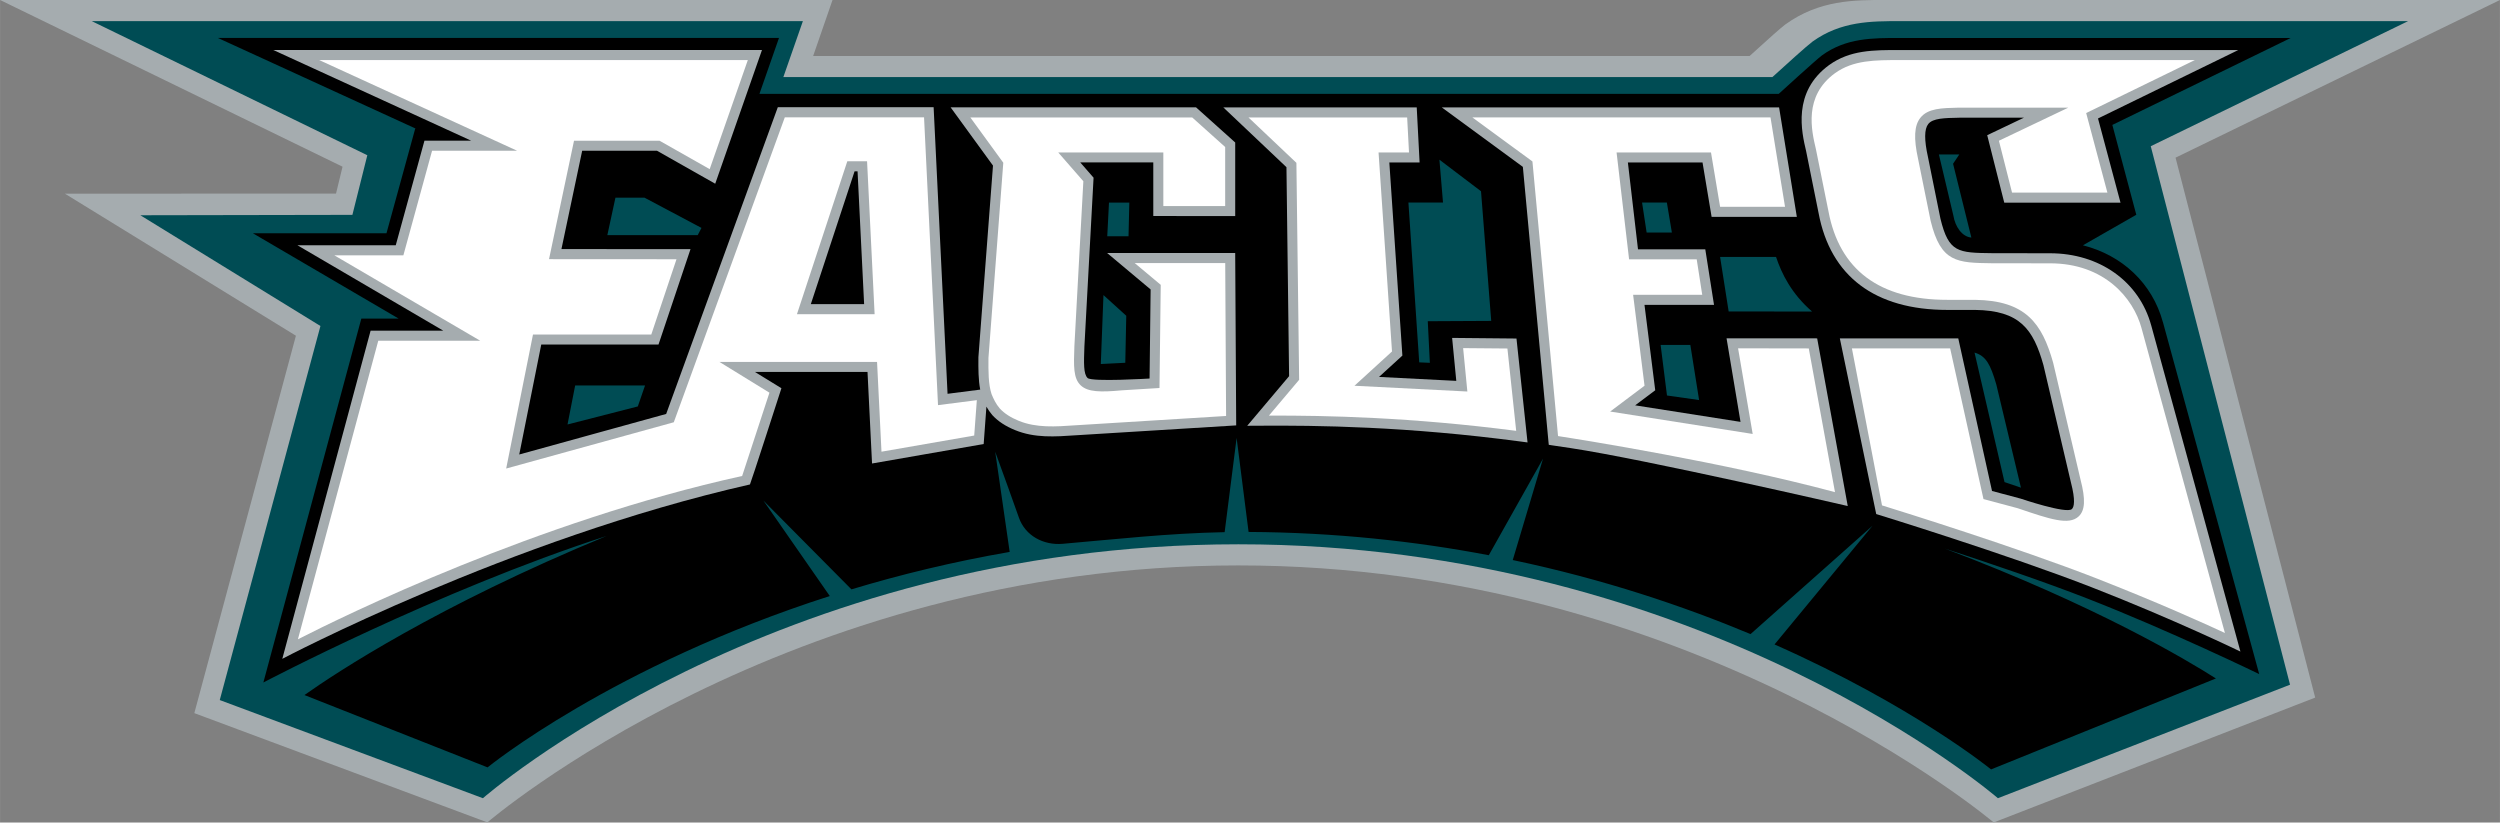 <?xml version="1.0" encoding="UTF-8" standalone="no"?>
<svg xmlns:rdf="http://www.w3.org/1999/02/22-rdf-syntax-ns#" xmlns="http://www.w3.org/2000/svg" xml:space="preserve" height="62.54" viewBox="0 0 190.085 62.54" width="190.09" version="1.1" xmlns:cc="http://creativecommons.org/ns#" xmlns:dc="http://purl.org/dc/elements/1.1/"><rect x="0" y="0" width="190.085" height="62.54" fill="#808080" stroke="none"/><g transform="matrix(1.25 0 0 -1.25 -285.13 524.9)"><g style="" transform="matrix(.25 0 0 .25 228.1 296.18)"><path d="m458.78 494.96c-7.546 0.015-16.084 0.02-24.359-5.938-1.042-0.764-3.94-3.353-8.704-7.683l-227.86-0.01 4.719 13.646h-202.57l83.348-40.574-1.588-6.545-65.97-0.015 56.213-34.565-24.718-91.83 71.301-26.584s72.712 62.525 182.72 62.525c110.03 0 183.79-62.54 183.79-62.54 0.01-0.015 78.225 30.382 78.225 30.382l-33.979 131.37 78.933 38.359h-149.49" fill="#a5acaf"/><path d="m190.61 476.21 4.754 13.616h-173.04l67.057-32.638-3.631-14.506-51.595-0.096 43.821-26.948-24.5-91.011 64.032-23.883s70.385 61.782 183.81 61.782 184.81-61.782 184.81-61.782l71.078 27.621-33.888 131.02 62.611 30.433h-123.53c-7.106 0.005-14.44 0.01-21.395-4.987-1.254-0.92-6.818-5.953-9.741-8.618h-240.65" fill="#004c54"/><path d="m526.27 416.58c-2.585 9.468-9.888 16.261-19.458 18.694l12.989 7.43-5.827 21.86 43.402 21.157h-95.037c-6.747 0.005-13.12 0.015-18.987-4.213-1.366-0.996-10.551-9.387-10.551-9.387h-248.01l4.759 13.616h-136.55l48.176-22.078h-0.142l-6.99-25.451h-32.517l35.481-20.773h-9.084l-23.838-88.538s42.329 22.31 83.495 35.648c-41.15-16.97-65.734-33.21-73.498-38.7l44.558-17.6s30.312 24.718 83.267 41.692l-16.145 23.216 21.415-21.592c11.805 3.566 24.667 6.712 38.5 9.109l-3.52 24.364c1.649-4.512 4.653-12.817 5.756-15.993 1.543-4.456 6.019-6.793 10.637-6.398 12.513 1.077 25.618 2.569 39.431 2.837l2.913 22.922 2.913-22.872c21.01-0.111 40.559-2.256 58.444-5.665l13.201 23.509-7.369-24.682c22.118-4.653 41.535-11.193 57.857-18.016l29.68 26.367-23.843-28.885c33.731-14.941 52.688-30.408 52.688-30.408l54.706 22.128c-7.035 4.486-29.219 17.738-65.949 31.602 10.662-3.485 24.172-8.052 34.596-12.124 20.1-7.835 41.889-18.411 41.889-18.411l-23.428 85.634"/><g fill="#a5acaf"><path d="m207.94 453.28h0.723l1.598-32.32h-12.968l10.647 32.32zm92.609-19.872h-31.172l10.596-8.877-0.258-21.673s-14.036-0.86-15.077 0.126c-1.017 0.956-0.926 3.632-0.779 7.668l2.231 41.075-3.237 3.712h17.768v-13.039l19.933-0.015v17.905l-9.529 8.548h-59.713l10.308-14.167-3.551-46.633v-0.045-0.101c-0.02-2.731-0.02-5.321 0.44-7.728l-7.946-1.022-3.389 69.728h-37.914l-27.161-74.629-35.749-9.868 5.356 26.761h28.531l7.784 23.206-31.404 0.015 5.048 23.934h18.188l14.182-8.032 11.38 32.542h-118.93l48.176-22.072h-11.375l-6.985-25.446h-23.919l35.476-20.773h-17.672l-21.491-79.853s55.232 29.148 113.79 42.43c0.106 0.025 7.658 23.413 7.658 23.413l-6.459 3.97h27.404l1.103-22.285 27.161 4.739 0.668 9.099c0.389-0.693 0.855-1.381 1.436-2.064 1.406-1.522 3.202-2.696 5.508-3.637 4.805-1.973 9.706-1.624 14.895-1.264-0.01 0 38.935 2.402 38.935 2.402l-0.243 41.95"/><path d="m368.99 412.59-15.659 0.152 1.012-10.455-18.8 0.961 5.685 5.189-3.176 46.998h7.364l-0.698 13.398h-47.063l15.366-14.552 0.642-50.847-10.186-12.073 2.65 0.015c14.187 0.111 36.25-0.162 64.017-3.864l1.538-0.207-2.691 25.284"/><path d="m442.15 412.63-22.047 0.01 3.399-20.332-25.638 4.026 4.886 3.667-2.615 20.783h16.918l-2.124 13.514h-16.372l-2.463 21.137h18.163l2.21-13.236h20.737l-4.319 26.635h-82.079l19.736-14.476 6.211-66.678 0.096-0.951 0.946-0.147 4.324-0.642c18.325-2.756 67.472-14.106 67.472-14.106l-7.44 40.797"/></g><g fill="#004c54"><path d="m155.2 396.07-17.106-4.39 1.861 9.499h17.004l-1.76-5.108"/><path d="m156.83 446.86 13.858-7.354-0.91-1.75h-21.992l1.968 9.104h7.076"/><path d="m267.85 406.39 0.647 16.772 5.548-5.033-0.238-11.436-5.958-0.303"/><path d="m269.42 437.47 0.42 8.199h4.947l-0.192-8.199h-5.174"/><path d="m360.36 448.43 2.483-31.546-15.437-0.081 0.506-10.121-2.584 0.111-2.63 38.88h8.416l-0.875 10.434 10.121-7.678"/><path d="m406.8 438.38h-6.14l-1.113 7.293h6.034l1.219-7.293"/><path d="m405.61 398.73-1.548 12.296h7.233l2.129-13.403-7.814 1.108"/><path d="m432.15 432.44c1.361-4.077 3.748-8.932 8.755-13.277l-20.287 0.01-2.084 13.267h13.616"/><path d="m479.67 437.16-4.451 17.95 1.517 2.271h-4.967l3.535-14.921c0.425-2.615 2.069-5.103 4.365-5.301"/><path d="m480.44 409.17c2.772-0.804 3.864-2.832 5.301-7.764l5.994-25.102-3.996 1.355-7.298 31.51"/></g><g fill="#fff"><path d="m440.11 410.18-17.202 0.03 3.556-20.838-34.677 5.452 8.361 6.287-2.777 22.113h16.817l-1.345 8.634h-16.453l-3.045 26.012h22.973l2.215-13.226h15.801l-3.535 21.744h-72.535l14.607-10.712 6.231-66.819c6.039-0.941 40.256-6.368 67.386-13.646l-6.378 34.97"/><path d="m356.01 410.26 1.027-10.561-27.469 1.401 9.134 8.34-3.272 48.429h7.41l-0.45 8.517h-38.612l11.663-11.046 0.668-52.789-7.354-8.715c14 0.051 34.641-0.4 60.163-3.707l-2.134 20.034-10.773 0.096"/><path d="m276.1 430.95 6.332-5.296-0.303-25.102s-9.256-0.567-9.215-0.567c-5.114-0.475-8.219-0.43-9.949 1.209-1.821 1.72-1.72 4.658-1.543 9.534l2.18 40.134-6.11 7.005h25.572v-13.039l15.047-0.01v14.374l-8.022 7.192h-53.982l8.017-11.016s-3.611-47.529-3.611-47.503c-0.02-3.267-0.045-6.358 0.759-8.811 0.45-1.077 1.017-2.342 2.003-3.49 1.128-1.214 2.635-2.185 4.608-2.994 4.284-1.75 8.907-1.431 13.808-1.087l36.644 2.266-0.212 37.2h-22.022"/><path d="m210.98 455.72h-4.81l-12.255-37.216h18.901l-1.836 37.216zm26.706-58.125-0.637-8.608-22.563-3.93-1.077 21.84h-38.344l12.159-7.486-6.641-20.262c-49.99-11-96.979-34.07-108.09-39.74l19.554 72.646h24.804l-35.481 20.773h16.782l6.985 25.451h20.697l-48.176 22.072h104.31l-9.281-26.544-12.2 6.909h-20.813l-6.08-28.815 31.015-0.02-6.13-18.31h-28.784l-6.525-32.613 40.782 11.259 27.014 74.199h33.878l3.399-70.031 9.438 1.209"/></g><path d="m523.42 415.81c-2.918 10.657-12.579 17.526-24.617 17.526l-14.046 0.02c-8.345 0.101-10.591 0.126-12.609 8.386 0.01-0.051-3.04 15.017-3.04 15.017-0.926 4.168-0.9 6.793 0.071 8.027 1.113 1.411 3.935 1.467 7.501 1.532l0.157 0.01h15.629l-8.942-4.264 4.147-16.413h28.284l-5.473 20.484 34.135 16.65h-82.311c-6.52 0.005-12.164 0.01-17.257-3.657-8.983-6.56-6.686-16.286-5.584-20.96-0.01 0.041 3.025-15.027 3.025-15.027 2.883-15.421 13.727-23.59 31.349-23.59h6.712c10.9-0.137 14.177-4.633 16.656-13.444-0.01 0.056 6.671-28.466 6.671-28.466 1.173-4.507 0.779-6.049 0.238-6.55-1.325-1.229-12.452 2.544-12.452 2.544-0.061 0.02-5.068 1.361-6.97 1.856l-8.214 37.135h-28.815l8.851-42.744c0.319-0.096 32.097-9.888 52.339-17.783 20.242-7.89 36.28-15.679 36.28-15.679l-21.713 79.388" fill="#a5acaf"/><path d="m498.8 430.89-14.071 0.015c-8.568 0.116-12.478 0.157-14.966 10.303 0 0-3.055 15.057-3.045 15.032-1.118 5.058-0.956 8.153 0.541 10.05 1.831 2.317 5.149 2.382 9.367 2.478h0.187 26.448l-16.888-8.052 3.197-12.624h23.2l-5.164 19.361 26.432 12.887h-71.736c-6.1 0.01-11.38 0.01-15.826-3.196-7.668-5.589-5.7-13.94-4.633-18.456 0 0 3.045-15.062 3.045-15.082 2.676-14.334 12.422-21.602 28.946-21.602h6.722c12.341-0.172 16.312-5.71 19.012-15.285 0 0 6.681-28.516 6.671-28.491 1.244-4.78 1.108-7.455-0.465-8.922-2.387-2.231-7.02-0.657-14.693 1.947 0 0-0.212 0.071-0.127 0.045l-8.335 2.231-8.108 36.654h-23.903l7.324-38.192c4.744-1.467 33.129-10.343 51.808-17.616 15.361-5.999 26.857-11.213 31.622-13.429-3.647 13.328-20.302 74.219-20.302 74.219-1.988 7.253-9.013 15.725-22.26 15.725" fill="#fff"/></g></g></svg>
